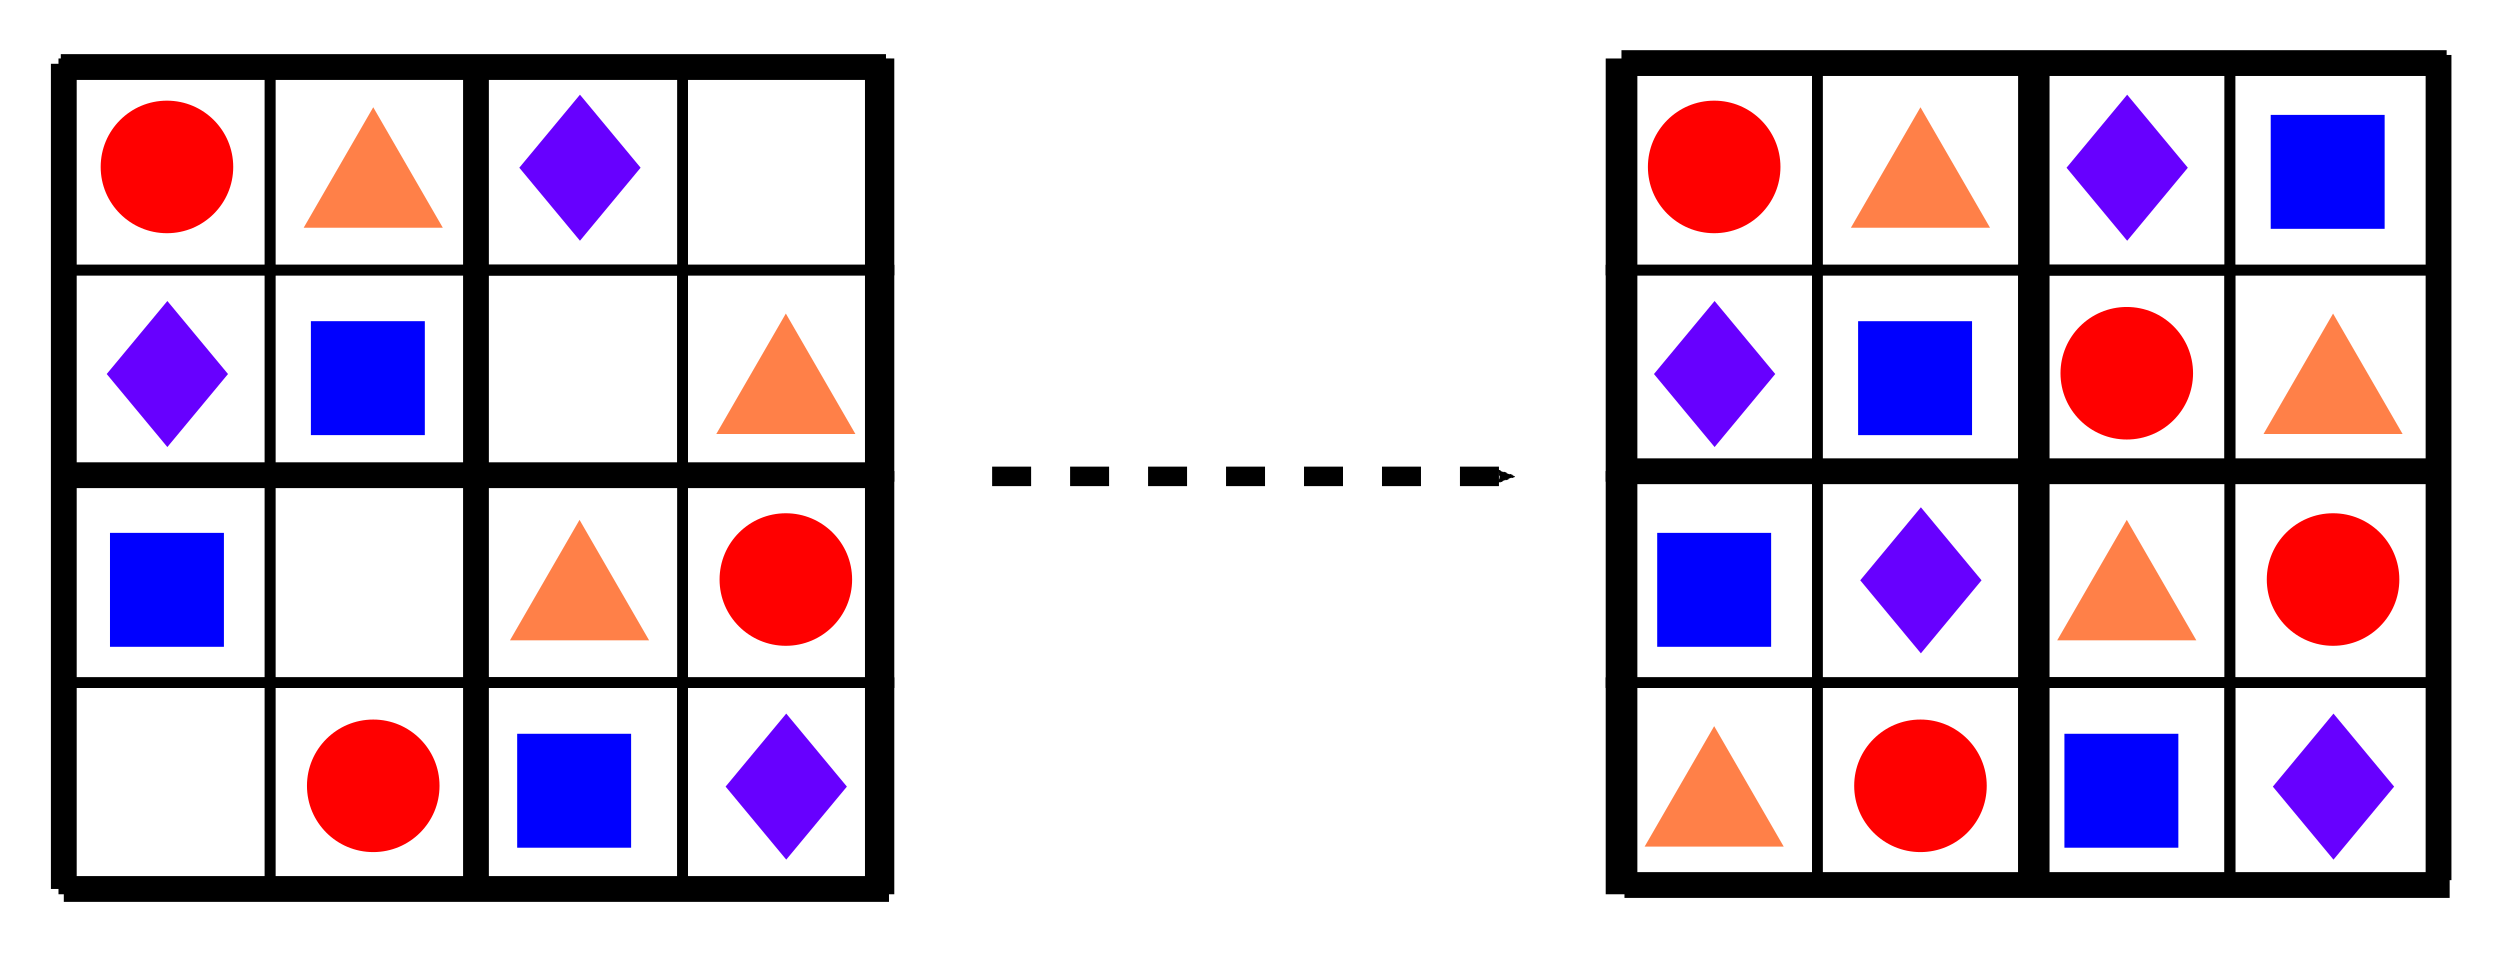 <?xml version="1.0" encoding="UTF-8" standalone="no"?>
<svg
   xmlns:dc="http://purl.org/dc/elements/1.1/"
   xmlns:cc="http://creativecommons.org/ns#"
   xmlns:rdf="http://www.w3.org/1999/02/22-rdf-syntax-ns#"
   xmlns:svg="http://www.w3.org/2000/svg"
   xmlns="http://www.w3.org/2000/svg"
   xmlns:sodipodi="http://sodipodi.sourceforge.net/DTD/sodipodi-0.dtd"
   xmlns:inkscape="http://www.inkscape.org/namespaces/inkscape"
   width="128.254mm"
   height="48.879mm"
   viewBox="0 0 128.254 48.879"
   version="1.1"
   id="svg6014"
   inkscape:version="1.0.1 (c497b03c, 2020-09-10)"
   sodipodi:docname="70 Shape Soduku Example.svg"
   inkscape:export-filename="/Users/chris2/Desktop/70 Shape Soduku Example.png"
   inkscape:export-xdpi="96"
   inkscape:export-ydpi="96">
  <defs
     id="defs6008">
    <marker
       style="overflow:visible"
       id="Arrow1Mend"
       refX="0"
       refY="0"
       orient="auto"
       inkscape:stockid="Arrow1Mend"
       inkscape:isstock="true">
      <path
         transform="matrix(-0.4,0,0,-0.4,-4,0)"
         style="fill:#000000;fill-opacity:1;fill-rule:evenodd;stroke:#000000;stroke-width:1pt;stroke-opacity:1"
         d="M 0,0 5,-5 -12.5,0 5,5 Z"
         id="path2887" />
    </marker>
    <marker
       style="overflow:visible"
       id="Arrow2Send"
       refX="0"
       refY="0"
       orient="auto"
       inkscape:stockid="Arrow2Send"
       inkscape:isstock="true">
      <path
         transform="matrix(-0.3,0,0,-0.3,0.69,0)"
         d="M 8.719,4.034 -2.207,0.016 8.719,-4.002 c -1.745,2.372 -1.735,5.617 -6e-7,8.035 z"
         style="fill:#000000;fill-opacity:1;fill-rule:evenodd;stroke:#000000;stroke-width:0.625;stroke-linejoin:round;stroke-opacity:1"
         id="path2911" />
    </marker>
  </defs>
  <sodipodi:namedview
     id="base"
     pagecolor="#ffffff"
     bordercolor="#666666"
     borderopacity="1.0"
     inkscape:pageopacity="0.0"
     inkscape:pageshadow="2"
     inkscape:zoom="0.7"
     inkscape:cx="242.23556"
     inkscape:cy="264.70835"
     inkscape:document-units="mm"
     inkscape:current-layer="layer1"
     inkscape:document-rotation="0"
     showgrid="false"
     fit-margin-top="3"
     fit-margin-left="3"
     fit-margin-bottom="3"
     fit-margin-right="3"
     inkscape:window-width="1252"
     inkscape:window-height="943"
     inkscape:window-x="131"
     inkscape:window-y="55"
     inkscape:window-maximized="0" />
  <g
     inkscape:label="Layer 1"
     inkscape:groupmode="layer"
     id="layer1"
     transform="translate(-12.98,-101.805)">
    <g
       id="g6006"
       transform="translate(-438.83,-58.964)">
      <g
         id="g1380-4-1"
         transform="translate(301.625,-68.792)">
        <g
           id="g1037-9-9-8"
           transform="translate(1.2872528e-5,68.792)">
          <rect
             style="fill:none;stroke:#000000;stroke-width:0.545;stroke-miterlimit:4;stroke-dasharray:none;paint-order:fill markers stroke"
             id="rect841-8-3-3-6-7-7"
             width="10.583"
             height="10.583"
             x="254"
             y="164.042" />
          <rect
             style="fill:none;stroke:#000000;stroke-width:0.545;stroke-miterlimit:4;stroke-dasharray:none;paint-order:fill markers stroke"
             id="rect843-9-4-7-6-2-8"
             width="10.583"
             height="10.583"
             x="254"
             y="174.625" />
          <rect
             style="fill:none;stroke:#000000;stroke-width:0.545;stroke-miterlimit:4;stroke-dasharray:none;paint-order:fill markers stroke"
             id="rect845-8-6-52-5-8-3"
             width="10.583"
             height="10.583"
             x="254"
             y="174.625" />
          <rect
             style="fill:none;stroke:#000000;stroke-width:0.545;stroke-miterlimit:4;stroke-dasharray:none;paint-order:fill markers stroke"
             id="rect847-0-7-4-2-0-2"
             width="10.583"
             height="10.583"
             x="264.583"
             y="164.042" />
          <rect
             style="fill:none;stroke:#000000;stroke-width:0.545;stroke-miterlimit:4;stroke-dasharray:none;paint-order:fill markers stroke"
             id="rect849-0-2-8-4-5-7"
             width="10.583"
             height="10.583"
             x="264.583"
             y="174.625" />
          <rect
             style="fill:none;stroke:#000000;stroke-width:0.545;stroke-miterlimit:4;stroke-dasharray:none;paint-order:fill markers stroke"
             id="rect855-9-7-9-5-9-2"
             width="10.583"
             height="10.583"
             x="243.417"
             y="164.042" />
          <rect
             style="fill:none;stroke:#000000;stroke-width:0.545;stroke-miterlimit:4;stroke-dasharray:none;paint-order:fill markers stroke"
             id="rect857-7-4-3-22-3-0"
             width="10.583"
             height="10.583"
             x="243.417"
             y="174.625" />
          <rect
             style="fill:none;stroke:#000000;stroke-width:0.545;stroke-miterlimit:4;stroke-dasharray:none;paint-order:fill markers stroke"
             id="rect859-1-4-10-2-9-3"
             width="10.583"
             height="10.583"
             x="232.833"
             y="164.042" />
          <rect
             style="fill:none;stroke:#000000;stroke-width:0.545;stroke-miterlimit:4;stroke-dasharray:none;paint-order:fill markers stroke"
             id="rect861-7-2-94-26-6-4"
             width="10.583"
             height="10.583"
             x="232.833"
             y="174.625" />
        </g>
        <g
           id="g1037-8-1-1"
           transform="translate(-1.355879e-5,89.958)">
          <rect
             style="fill:none;stroke:#000000;stroke-width:0.545;stroke-miterlimit:4;stroke-dasharray:none;paint-order:fill markers stroke"
             id="rect841-8-3-3-43-9-3"
             width="10.583"
             height="10.583"
             x="254"
             y="164.042" />
          <rect
             style="fill:none;stroke:#000000;stroke-width:0.545;stroke-miterlimit:4;stroke-dasharray:none;paint-order:fill markers stroke"
             id="rect843-9-4-7-0-1-8"
             width="10.583"
             height="10.583"
             x="254"
             y="174.625" />
          <rect
             style="fill:none;stroke:#000000;stroke-width:0.545;stroke-miterlimit:4;stroke-dasharray:none;paint-order:fill markers stroke"
             id="rect845-8-6-52-2-2-8"
             width="10.583"
             height="10.583"
             x="254"
             y="174.625" />
          <rect
             style="fill:none;stroke:#000000;stroke-width:0.545;stroke-miterlimit:4;stroke-dasharray:none;paint-order:fill markers stroke"
             id="rect847-0-7-4-24-8-7"
             width="10.583"
             height="10.583"
             x="264.583"
             y="164.042" />
          <rect
             style="fill:none;stroke:#000000;stroke-width:0.545;stroke-miterlimit:4;stroke-dasharray:none;paint-order:fill markers stroke"
             id="rect849-0-2-8-30-4-8"
             width="10.583"
             height="10.583"
             x="264.583"
             y="174.625" />
          <rect
             style="fill:none;stroke:#000000;stroke-width:0.545;stroke-miterlimit:4;stroke-dasharray:none;paint-order:fill markers stroke"
             id="rect855-9-7-9-6-1-2"
             width="10.583"
             height="10.583"
             x="243.417"
             y="164.042" />
          <rect
             style="fill:none;stroke:#000000;stroke-width:0.545;stroke-miterlimit:4;stroke-dasharray:none;paint-order:fill markers stroke"
             id="rect857-7-4-3-8-4-5"
             width="10.583"
             height="10.583"
             x="243.417"
             y="174.625" />
          <rect
             style="fill:none;stroke:#000000;stroke-width:0.545;stroke-miterlimit:4;stroke-dasharray:none;paint-order:fill markers stroke"
             id="rect859-1-4-10-4-2-6"
             width="10.583"
             height="10.583"
             x="232.833"
             y="164.042" />
          <rect
             style="fill:none;stroke:#000000;stroke-width:0.545;stroke-miterlimit:4;stroke-dasharray:none;paint-order:fill markers stroke"
             id="rect861-7-2-94-0-5-4"
             width="10.583"
             height="10.583"
             x="232.833"
             y="174.625" />
        </g>
      </g>
      <path
         sodipodi:type="star"
         style="fill:#ff8048;fill-opacity:1;stroke:none;stroke-width:0.058;paint-order:fill markers stroke"
         id="path3649-4-6"
         sodipodi:sides="3"
         sodipodi:cx="539.75"
         sodipodi:cy="202.14166"
         sodipodi:r1="4.1202641"
         sodipodi:r2="2.060132"
         sodipodi:arg1="-1.5707963"
         sodipodi:arg2="-0.52359878"
         inkscape:flatsided="true"
         inkscape:rounded="0"
         inkscape:randomized="0"
         inkscape:transform-center-y="-1.0300647"
         inkscape:transform-center-x="1.1961974e-05"
         d="m 539.75,198.021 3.568,6.18 -7.136,0 z" />
      <path
         sodipodi:type="star"
         style="fill:#0000ff;fill-opacity:1;stroke:none;stroke-width:0.041;paint-order:fill markers stroke"
         id="path4474-1-4"
         sodipodi:sides="4"
         sodipodi:cx="539.75"
         sodipodi:cy="191.02914"
         sodipodi:r1="4.1328025"
         sodipodi:r2="2.9223325"
         sodipodi:arg1="0.78539816"
         sodipodi:arg2="1.5707963"
         inkscape:flatsided="true"
         inkscape:rounded="0"
         inkscape:randomized="0"
         inkscape:transform-center-y="-7.0910264e-06"
         d="m 542.672,193.951 -5.845,0 0,-5.845 5.845,0 z" />
      <path
         sodipodi:type="star"
         style="fill:#6700ff;fill-opacity:1;stroke:none;stroke-width:0.3;paint-order:fill markers stroke"
         id="path4476-5-0"
         sodipodi:sides="4"
         sodipodi:cx="359.83334"
         sodipodi:cy="84.666664"
         sodipodi:r1="31.75"
         sodipodi:r2="22.45064"
         sodipodi:arg1="1.5707963"
         sodipodi:arg2="2.3561945"
         inkscape:flatsided="true"
         inkscape:rounded="0"
         inkscape:randomized="0"
         inkscape:transform-center-x="1.7332884e-06"
         transform="matrix(0.098,0,0,0.118,536.258,191.133)"
         inkscape:transform-center-y="1.7691589e-06"
         d="m 359.833,116.417 -31.75,-31.75 31.75,-31.75 31.75,31.75 z" />
      <circle
         style="fill:#ff0000;fill-opacity:1;stroke:none;stroke-width:0.048;paint-order:fill markers stroke"
         id="path4478-4-9"
         cx="571.5"
         cy="190.5"
         r="3.4" />
      <path
         sodipodi:type="star"
         style="fill:#ff8048;fill-opacity:1;stroke:none;stroke-width:0.058;paint-order:fill markers stroke"
         id="path3649-5-6"
         sodipodi:sides="3"
         sodipodi:cx="560.91669"
         sodipodi:cy="191.5583"
         sodipodi:r1="4.1202641"
         sodipodi:r2="2.060132"
         sodipodi:arg1="-1.5707963"
         sodipodi:arg2="-0.52359878"
         inkscape:flatsided="true"
         inkscape:rounded="0"
         inkscape:randomized="0"
         inkscape:transform-center-y="-1.0300647"
         inkscape:transform-center-x="1.1961974e-05"
         d="m 560.917,187.438 3.568,6.18 -7.137,0 z" />
      <path
         sodipodi:type="star"
         style="fill:#0000ff;fill-opacity:1;stroke:none;stroke-width:0.041;paint-order:fill markers stroke"
         id="path4474-0-2"
         sodipodi:sides="4"
         sodipodi:cx="560.6402"
         sodipodi:cy="201.33598"
         sodipodi:r1="4.1328025"
         sodipodi:r2="2.9223325"
         sodipodi:arg1="0.78539816"
         sodipodi:arg2="1.5707963"
         inkscape:flatsided="true"
         inkscape:rounded="0"
         inkscape:randomized="0"
         inkscape:transform-center-y="-7.0910264e-06"
         d="m 563.563,204.258 -5.845,0 0,-5.845 5.845,0 z" />
      <path
         sodipodi:type="star"
         style="fill:#6700ff;fill-opacity:1;stroke:none;stroke-width:0.3;paint-order:fill markers stroke"
         id="path4476-1-1"
         sodipodi:sides="4"
         sodipodi:cx="359.83334"
         sodipodi:cy="84.666664"
         sodipodi:r1="31.75"
         sodipodi:r2="22.45064"
         sodipodi:arg1="1.5707963"
         sodipodi:arg2="2.3561945"
         inkscape:flatsided="true"
         inkscape:rounded="0"
         inkscape:randomized="0"
         inkscape:transform-center-x="1.7332884e-06"
         transform="matrix(0.098,0,0,0.118,515.091,180.549)"
         inkscape:transform-center-y="1.7691589e-06"
         d="m 359.833,116.417 -31.75,-31.75 31.75,-31.75 31.75,31.75 z" />
      <circle
         style="fill:#ff0000;fill-opacity:1;stroke:none;stroke-width:0.048;paint-order:fill markers stroke"
         id="path4478-6-6"
         cx="550.333"
         cy="201.083"
         r="3.4" />
      <path
         sodipodi:type="star"
         style="fill:#ff8048;fill-opacity:1;stroke:none;stroke-width:0.058;paint-order:fill markers stroke"
         id="path3649-8-5"
         sodipodi:sides="3"
         sodipodi:cx="571.5"
         sodipodi:cy="180.97498"
         sodipodi:r1="4.1202641"
         sodipodi:r2="2.060132"
         sodipodi:arg1="-1.5707963"
         sodipodi:arg2="-0.52359878"
         inkscape:flatsided="true"
         inkscape:rounded="0"
         inkscape:randomized="0"
         inkscape:transform-center-y="-1.0300647"
         inkscape:transform-center-x="1.1961974e-05"
         d="m 571.5,176.855 3.568,6.18 -7.136,0 z" />
      <path
         sodipodi:type="star"
         style="fill:#0000ff;fill-opacity:1;stroke:none;stroke-width:0.041;paint-order:fill markers stroke"
         id="path4474-9-1"
         sodipodi:sides="4"
         sodipodi:cx="550.05682"
         sodipodi:cy="180.1693"
         sodipodi:r1="4.1328025"
         sodipodi:r2="2.9223325"
         sodipodi:arg1="0.78539816"
         sodipodi:arg2="1.5707963"
         inkscape:flatsided="true"
         inkscape:rounded="0"
         inkscape:randomized="0"
         inkscape:transform-center-y="-7.0910264e-06"
         d="m 552.979,183.092 -5.845,0 0,-5.845 5.845,0 z" />
      <path
         sodipodi:type="star"
         style="fill:#6700ff;fill-opacity:1;stroke:none;stroke-width:0.3;paint-order:fill markers stroke"
         id="path4476-0-5"
         sodipodi:sides="4"
         sodipodi:cx="359.83334"
         sodipodi:cy="84.666664"
         sodipodi:r1="31.75"
         sodipodi:r2="22.45064"
         sodipodi:arg1="1.5707963"
         sodipodi:arg2="2.3561945"
         inkscape:flatsided="true"
         inkscape:rounded="0"
         inkscape:randomized="0"
         inkscape:transform-center-x="1.7332884e-06"
         transform="matrix(0.098,0,0,0.118,504.508,169.966)"
         inkscape:transform-center-y="1.7691589e-06"
         d="m 359.833,116.417 -31.75,-31.75 31.75,-31.75 31.75,31.75 z" />
      <circle
         style="fill:#ff0000;fill-opacity:1;stroke:none;stroke-width:0.048;paint-order:fill markers stroke"
         id="path4478-0-4"
         cx="560.917"
         cy="179.917"
         r="3.4" />
      <path
         sodipodi:type="star"
         style="fill:#ff8048;fill-opacity:1;stroke:none;stroke-width:0.058;paint-order:fill markers stroke"
         id="path3649-56-2"
         sodipodi:sides="3"
         sodipodi:cx="550.33331"
         sodipodi:cy="170.39166"
         sodipodi:r1="4.1202641"
         sodipodi:r2="2.060132"
         sodipodi:arg1="-1.5707963"
         sodipodi:arg2="-0.52359878"
         inkscape:flatsided="true"
         inkscape:rounded="0"
         inkscape:randomized="0"
         inkscape:transform-center-y="-1.0300647"
         inkscape:transform-center-x="1.1961974e-05"
         d="m 550.333,166.271 3.568,6.18 -7.137,0 z" />
      <path
         sodipodi:type="star"
         style="fill:#0000ff;fill-opacity:1;stroke:none;stroke-width:0.041;paint-order:fill markers stroke"
         id="path4474-16-2"
         sodipodi:sides="4"
         sodipodi:cx="571.22351"
         sodipodi:cy="169.58598"
         sodipodi:r1="4.1328025"
         sodipodi:r2="2.9223325"
         sodipodi:arg1="0.78539816"
         sodipodi:arg2="1.5707963"
         inkscape:flatsided="true"
         inkscape:rounded="0"
         inkscape:randomized="0"
         inkscape:transform-center-y="-7.0910264e-06"
         d="m 574.146,172.508 -5.845,0 0,-5.845 5.845,0 z" />
      <path
         sodipodi:type="star"
         style="fill:#6700ff;fill-opacity:1;stroke:none;stroke-width:0.3;paint-order:fill markers stroke"
         id="path4476-8-9"
         sodipodi:sides="4"
         sodipodi:cx="359.83334"
         sodipodi:cy="84.666664"
         sodipodi:r1="31.75"
         sodipodi:r2="22.45064"
         sodipodi:arg1="1.5707963"
         sodipodi:arg2="2.3561945"
         inkscape:flatsided="true"
         inkscape:rounded="0"
         inkscape:randomized="0"
         inkscape:transform-center-x="1.7332884e-06"
         transform="matrix(0.098,0,0,0.118,525.674,159.383)"
         inkscape:transform-center-y="1.7691589e-06"
         d="m 359.833,116.417 -31.75,-31.75 31.75,-31.75 31.75,31.75 z" />
      <circle
         style="fill:#ff0000;fill-opacity:1;stroke:none;stroke-width:0.048;paint-order:fill markers stroke"
         id="path4478-7-6"
         cx="539.75"
         cy="169.333"
         r="3.4" />
    </g>
    <rect
       style="fill:none;stroke:#000000;stroke-width:0.545;stroke-miterlimit:4;stroke-dasharray:none;paint-order:fill markers stroke"
       id="rect841-8-3-3-6-7"
       width="10.583"
       height="10.583"
       x="37.42"
       y="105.077" />
    <rect
       style="fill:none;stroke:#000000;stroke-width:0.545;stroke-miterlimit:4;stroke-dasharray:none;paint-order:fill markers stroke"
       id="rect843-9-4-7-6-2"
       width="10.583"
       height="10.583"
       x="37.42"
       y="115.661" />
    <rect
       style="fill:none;stroke:#000000;stroke-width:0.545;stroke-miterlimit:4;stroke-dasharray:none;paint-order:fill markers stroke"
       id="rect845-8-6-52-5-8"
       width="10.583"
       height="10.583"
       x="37.42"
       y="115.661" />
    <rect
       style="fill:none;stroke:#000000;stroke-width:0.545;stroke-miterlimit:4;stroke-dasharray:none;paint-order:fill markers stroke"
       id="rect847-0-7-4-2-0"
       width="10.583"
       height="10.583"
       x="48.003"
       y="105.077" />
    <rect
       style="fill:none;stroke:#000000;stroke-width:0.545;stroke-miterlimit:4;stroke-dasharray:none;paint-order:fill markers stroke"
       id="rect849-0-2-8-4-5"
       width="10.583"
       height="10.583"
       x="48.003"
       y="115.661" />
    <rect
       style="fill:none;stroke:#000000;stroke-width:0.545;stroke-miterlimit:4;stroke-dasharray:none;paint-order:fill markers stroke"
       id="rect855-9-7-9-5-9"
       width="10.583"
       height="10.583"
       x="26.836"
       y="105.077" />
    <rect
       style="fill:none;stroke:#000000;stroke-width:0.545;stroke-miterlimit:4;stroke-dasharray:none;paint-order:fill markers stroke"
       id="rect857-7-4-3-22-3"
       width="10.583"
       height="10.583"
       x="26.836"
       y="115.661" />
    <rect
       style="fill:none;stroke:#000000;stroke-width:0.545;stroke-miterlimit:4;stroke-dasharray:none;paint-order:fill markers stroke"
       id="rect859-1-4-10-2-9"
       width="10.583"
       height="10.583"
       x="16.253"
       y="105.077" />
    <rect
       style="fill:none;stroke:#000000;stroke-width:0.545;stroke-miterlimit:4;stroke-dasharray:none;paint-order:fill markers stroke"
       id="rect861-7-2-94-26-6"
       width="10.583"
       height="10.583"
       x="16.253"
       y="115.661" />
    <rect
       style="fill:none;stroke:#000000;stroke-width:0.545;stroke-miterlimit:4;stroke-dasharray:none;paint-order:fill markers stroke"
       id="rect841-8-3-3-43-9"
       width="10.583"
       height="10.583"
       x="37.42"
       y="126.244" />
    <rect
       style="fill:none;stroke:#000000;stroke-width:0.545;stroke-miterlimit:4;stroke-dasharray:none;paint-order:fill markers stroke"
       id="rect843-9-4-7-0-1"
       width="10.583"
       height="10.583"
       x="37.42"
       y="136.827" />
    <rect
       style="fill:none;stroke:#000000;stroke-width:0.545;stroke-miterlimit:4;stroke-dasharray:none;paint-order:fill markers stroke"
       id="rect845-8-6-52-2-2"
       width="10.583"
       height="10.583"
       x="37.42"
       y="136.827" />
    <rect
       style="fill:none;stroke:#000000;stroke-width:0.545;stroke-miterlimit:4;stroke-dasharray:none;paint-order:fill markers stroke"
       id="rect847-0-7-4-24-8"
       width="10.583"
       height="10.583"
       x="48.003"
       y="126.244" />
    <rect
       style="fill:none;stroke:#000000;stroke-width:0.545;stroke-miterlimit:4;stroke-dasharray:none;paint-order:fill markers stroke"
       id="rect849-0-2-8-30-4"
       width="10.583"
       height="10.583"
       x="48.003"
       y="136.827" />
    <rect
       style="fill:none;stroke:#000000;stroke-width:0.545;stroke-miterlimit:4;stroke-dasharray:none;paint-order:fill markers stroke"
       id="rect855-9-7-9-6-1"
       width="10.583"
       height="10.583"
       x="26.836"
       y="126.244" />
    <rect
       style="fill:none;stroke:#000000;stroke-width:0.545;stroke-miterlimit:4;stroke-dasharray:none;paint-order:fill markers stroke"
       id="rect857-7-4-3-8-4"
       width="10.583"
       height="10.583"
       x="26.836"
       y="136.827" />
    <rect
       style="fill:none;stroke:#000000;stroke-width:0.545;stroke-miterlimit:4;stroke-dasharray:none;paint-order:fill markers stroke"
       id="rect859-1-4-10-4-2"
       width="10.583"
       height="10.583"
       x="16.253"
       y="126.244" />
    <rect
       style="fill:none;stroke:#000000;stroke-width:0.545;stroke-miterlimit:4;stroke-dasharray:none;paint-order:fill markers stroke"
       id="rect861-7-2-94-0-5"
       width="10.583"
       height="10.583"
       x="16.253"
       y="136.827" />
    <path
       sodipodi:type="star"
       style="fill:#0000ff;fill-opacity:1;stroke:none;stroke-width:0.041;paint-order:fill markers stroke"
       id="path4474-1"
       sodipodi:sides="4"
       sodipodi:cx="21.544629"
       sodipodi:cy="132.06486"
       sodipodi:r1="4.1328025"
       sodipodi:r2="2.9223325"
       sodipodi:arg1="0.78539816"
       sodipodi:arg2="1.5707963"
       inkscape:flatsided="true"
       inkscape:rounded="0"
       inkscape:randomized="0"
       inkscape:transform-center-y="-7.0910264e-06"
       d="m 24.467,134.987 -5.845,0 0,-5.845 5.845,0 z" />
    <path
       sodipodi:type="star"
       style="fill:#6700ff;fill-opacity:1;stroke:none;stroke-width:0.3;paint-order:fill markers stroke"
       id="path4476-5"
       sodipodi:sides="4"
       sodipodi:cx="359.83334"
       sodipodi:cy="84.666664"
       sodipodi:r1="31.75"
       sodipodi:r2="22.45064"
       sodipodi:arg1="1.5707963"
       sodipodi:arg2="2.3561945"
       inkscape:flatsided="true"
       inkscape:rounded="0"
       inkscape:randomized="0"
       inkscape:transform-center-x="1.7332884e-06"
       transform="matrix(0.098,0,0,0.118,18.052,132.168)"
       inkscape:transform-center-y="1.7691589e-06"
       d="m 359.833,116.417 -31.75,-31.75 31.75,-31.75 31.75,31.75 z" />
    <circle
       style="fill:#ff0000;fill-opacity:1;stroke:none;stroke-width:0.048;paint-order:fill markers stroke"
       id="path4478-4"
       cx="53.295"
       cy="131.536"
       r="3.4" />
    <path
       sodipodi:type="star"
       style="fill:#ff8048;fill-opacity:1;stroke:none;stroke-width:0.058;paint-order:fill markers stroke"
       id="path3649-5"
       sodipodi:sides="3"
       sodipodi:cx="42.711286"
       sodipodi:cy="132.59402"
       sodipodi:r1="4.1202641"
       sodipodi:r2="2.060132"
       sodipodi:arg1="-1.5707963"
       sodipodi:arg2="-0.52359878"
       inkscape:flatsided="true"
       inkscape:rounded="0"
       inkscape:randomized="0"
       inkscape:transform-center-y="-1.0300647"
       inkscape:transform-center-x="1.1961974e-05"
       d="m 42.711,128.474 3.568,6.18 -7.137,0 z" />
    <path
       sodipodi:type="star"
       style="fill:#0000ff;fill-opacity:1;stroke:none;stroke-width:0.041;paint-order:fill markers stroke"
       id="path4474-0"
       sodipodi:sides="4"
       sodipodi:cx="42.434827"
       sodipodi:cy="142.3717"
       sodipodi:r1="4.1328025"
       sodipodi:r2="2.9223325"
       sodipodi:arg1="0.78539816"
       sodipodi:arg2="1.5707963"
       inkscape:flatsided="true"
       inkscape:rounded="0"
       inkscape:randomized="0"
       inkscape:transform-center-y="-7.0910264e-06"
       d="m 45.357,145.294 -5.845,0 0,-5.845 5.845,0 z" />
    <circle
       style="fill:#ff0000;fill-opacity:1;stroke:none;stroke-width:0.048;paint-order:fill markers stroke"
       id="path4478-6"
       cx="32.128"
       cy="142.119"
       r="3.4" />
    <path
       sodipodi:type="star"
       style="fill:#ff8048;fill-opacity:1;stroke:none;stroke-width:0.058;paint-order:fill markers stroke"
       id="path3649-8"
       sodipodi:sides="3"
       sodipodi:cx="53.294629"
       sodipodi:cy="122.01071"
       sodipodi:r1="4.1202641"
       sodipodi:r2="2.060132"
       sodipodi:arg1="-1.5707963"
       sodipodi:arg2="-0.52359878"
       inkscape:flatsided="true"
       inkscape:rounded="0"
       inkscape:randomized="0"
       inkscape:transform-center-y="-1.0300647"
       inkscape:transform-center-x="1.1961974e-05"
       d="m 53.295,117.89 3.568,6.18 -7.137,0 z" />
    <path
       sodipodi:type="star"
       style="fill:#0000ff;fill-opacity:1;stroke:none;stroke-width:0.041;paint-order:fill markers stroke"
       id="path4474-9"
       sodipodi:sides="4"
       sodipodi:cx="31.851484"
       sodipodi:cy="121.20503"
       sodipodi:r1="4.1328025"
       sodipodi:r2="2.9223325"
       sodipodi:arg1="0.78539816"
       sodipodi:arg2="1.5707963"
       inkscape:flatsided="true"
       inkscape:rounded="0"
       inkscape:randomized="0"
       inkscape:transform-center-y="-7.0910264e-06"
       d="m 34.774,124.127 -5.845,0 0,-5.845 5.845,0 z" />
    <path
       sodipodi:type="star"
       style="fill:#6700ff;fill-opacity:1;stroke:none;stroke-width:0.3;paint-order:fill markers stroke"
       id="path4476-0"
       sodipodi:sides="4"
       sodipodi:cx="359.83334"
       sodipodi:cy="84.666664"
       sodipodi:r1="31.75"
       sodipodi:r2="22.45064"
       sodipodi:arg1="1.5707963"
       sodipodi:arg2="2.3561945"
       inkscape:flatsided="true"
       inkscape:rounded="0"
       inkscape:randomized="0"
       inkscape:transform-center-x="1.7332884e-06"
       transform="matrix(0.098,0,0,0.118,-13.698,111.002)"
       inkscape:transform-center-y="1.7691589e-06"
       d="m 359.833,116.417 -31.75,-31.75 31.75,-31.75 31.75,31.75 z" />
    <path
       sodipodi:type="star"
       style="fill:#ff8048;fill-opacity:1;stroke:none;stroke-width:0.058;paint-order:fill markers stroke"
       id="path3649-56"
       sodipodi:sides="3"
       sodipodi:cx="32.127973"
       sodipodi:cy="111.42738"
       sodipodi:r1="4.1202641"
       sodipodi:r2="2.060132"
       sodipodi:arg1="-1.5707963"
       sodipodi:arg2="-0.52359878"
       inkscape:flatsided="true"
       inkscape:rounded="0"
       inkscape:randomized="0"
       inkscape:transform-center-y="-1.0300647"
       inkscape:transform-center-x="1.1961974e-05"
       d="m 32.128,107.307 3.568,6.18 -7.137,0 z" />
    <path
       sodipodi:type="star"
       style="fill:#6700ff;fill-opacity:1;stroke:none;stroke-width:0.3;paint-order:fill markers stroke"
       id="path4476-8"
       sodipodi:sides="4"
       sodipodi:cx="359.83334"
       sodipodi:cy="84.666664"
       sodipodi:r1="31.75"
       sodipodi:r2="22.45064"
       sodipodi:arg1="1.5707963"
       sodipodi:arg2="2.3561945"
       inkscape:flatsided="true"
       inkscape:rounded="0"
       inkscape:randomized="0"
       inkscape:transform-center-x="1.7332884e-06"
       transform="matrix(0.098,0,0,0.118,7.469,100.418)"
       inkscape:transform-center-y="1.7691589e-06"
       d="m 359.833,116.417 -31.75,-31.75 31.75,-31.75 31.75,31.75 z" />
    <circle
       style="fill:#ff0000;fill-opacity:1;stroke:none;stroke-width:0.048;paint-order:fill markers stroke"
       id="path4478-7"
       cx="21.545"
       cy="110.369"
       r="3.4" />
    <path
       style="fill:none;fill-rule:evenodd;stroke:#000000;stroke-width:1;stroke-linecap:butt;stroke-linejoin:miter;stroke-miterlimit:4;stroke-dasharray:2, 2;stroke-dashoffset:0;stroke-opacity:1;marker-mid:url(#Arrow1Mend);marker-end:url(#Arrow2Send)"
       d="M 63.878,126.244 H 90.336"
       id="path2052"
       inkscape:connector-type="polyline"
       inkscape:connector-curvature="0" />
    <g
       id="g1081">
      <path
         style="fill:none;stroke:#000000;stroke-width:1.323;stroke-linecap:butt;stroke-linejoin:miter;stroke-miterlimit:4;stroke-dasharray:none;stroke-opacity:1"
         d="m 16.253,105.077 -1.9e-5,42.333"
         id="path998" />
      <path
         style="fill:none;stroke:#000000;stroke-width:1.323;stroke-linecap:butt;stroke-linejoin:miter;stroke-miterlimit:4;stroke-dasharray:none;stroke-opacity:1"
         d="m 37.398,105.244 -1.9e-5,42.333"
         id="path998-2" />
      <path
         style="fill:none;stroke:#000000;stroke-width:1.323;stroke-linecap:butt;stroke-linejoin:miter;stroke-miterlimit:4;stroke-dasharray:none;stroke-opacity:1"
         d="m 58.016,104.828 -1.9e-5,42.333"
         id="path998-6-5" />
      <path
         style="fill:none;stroke:#000000;stroke-width:1.323;stroke-linecap:butt;stroke-linejoin:miter;stroke-miterlimit:4;stroke-dasharray:none;stroke-opacity:1"
         d="m 58.186,126.184 -42.333,-2e-5"
         id="path998-23-2" />
      <path
         style="fill:none;stroke:#000000;stroke-width:1.323;stroke-linecap:butt;stroke-linejoin:miter;stroke-miterlimit:4;stroke-dasharray:none;stroke-opacity:1"
         d="m 58.586,147.411 -42.333,-2e-5"
         id="path998-23-0" />
      <path
         style="fill:none;stroke:#000000;stroke-width:1.323;stroke-linecap:butt;stroke-linejoin:miter;stroke-miterlimit:4;stroke-dasharray:none;stroke-opacity:1"
         d="m 58.432,105.244 -42.333,-2e-5"
         id="path998-23-1" />
    </g>
    <g
       id="g1081-1"
       transform="translate(80.065,-0.203)">
      <path
         style="fill:none;stroke:#000000;stroke-width:1.323;stroke-linecap:butt;stroke-linejoin:miter;stroke-miterlimit:4;stroke-dasharray:none;stroke-opacity:1"
         d="m 16.253,105.077 -1.9e-5,42.333"
         id="path998-7" />
      <path
         style="fill:none;stroke:#000000;stroke-width:1.323;stroke-linecap:butt;stroke-linejoin:miter;stroke-miterlimit:4;stroke-dasharray:none;stroke-opacity:1"
         d="m 37.398,105.244 -1.9e-5,42.333"
         id="path998-2-1" />
      <path
         style="fill:none;stroke:#000000;stroke-width:1.323;stroke-linecap:butt;stroke-linejoin:miter;stroke-miterlimit:4;stroke-dasharray:none;stroke-opacity:1"
         d="m 58.016,104.828 -1.9e-5,42.333"
         id="path998-6-5-4" />
      <path
         style="fill:none;stroke:#000000;stroke-width:1.323;stroke-linecap:butt;stroke-linejoin:miter;stroke-miterlimit:4;stroke-dasharray:none;stroke-opacity:1"
         d="m 58.186,126.184 -42.333,-2e-5"
         id="path998-23-2-0" />
      <path
         style="fill:none;stroke:#000000;stroke-width:1.323;stroke-linecap:butt;stroke-linejoin:miter;stroke-miterlimit:4;stroke-dasharray:none;stroke-opacity:1"
         d="m 58.586,147.411 -42.333,-2e-5"
         id="path998-23-0-9" />
      <path
         style="fill:none;stroke:#000000;stroke-width:1.323;stroke-linecap:butt;stroke-linejoin:miter;stroke-miterlimit:4;stroke-dasharray:none;stroke-opacity:1"
         d="m 58.432,105.244 -42.333,-2e-5"
         id="path998-23-1-4" />
    </g>
  </g>
</svg>

